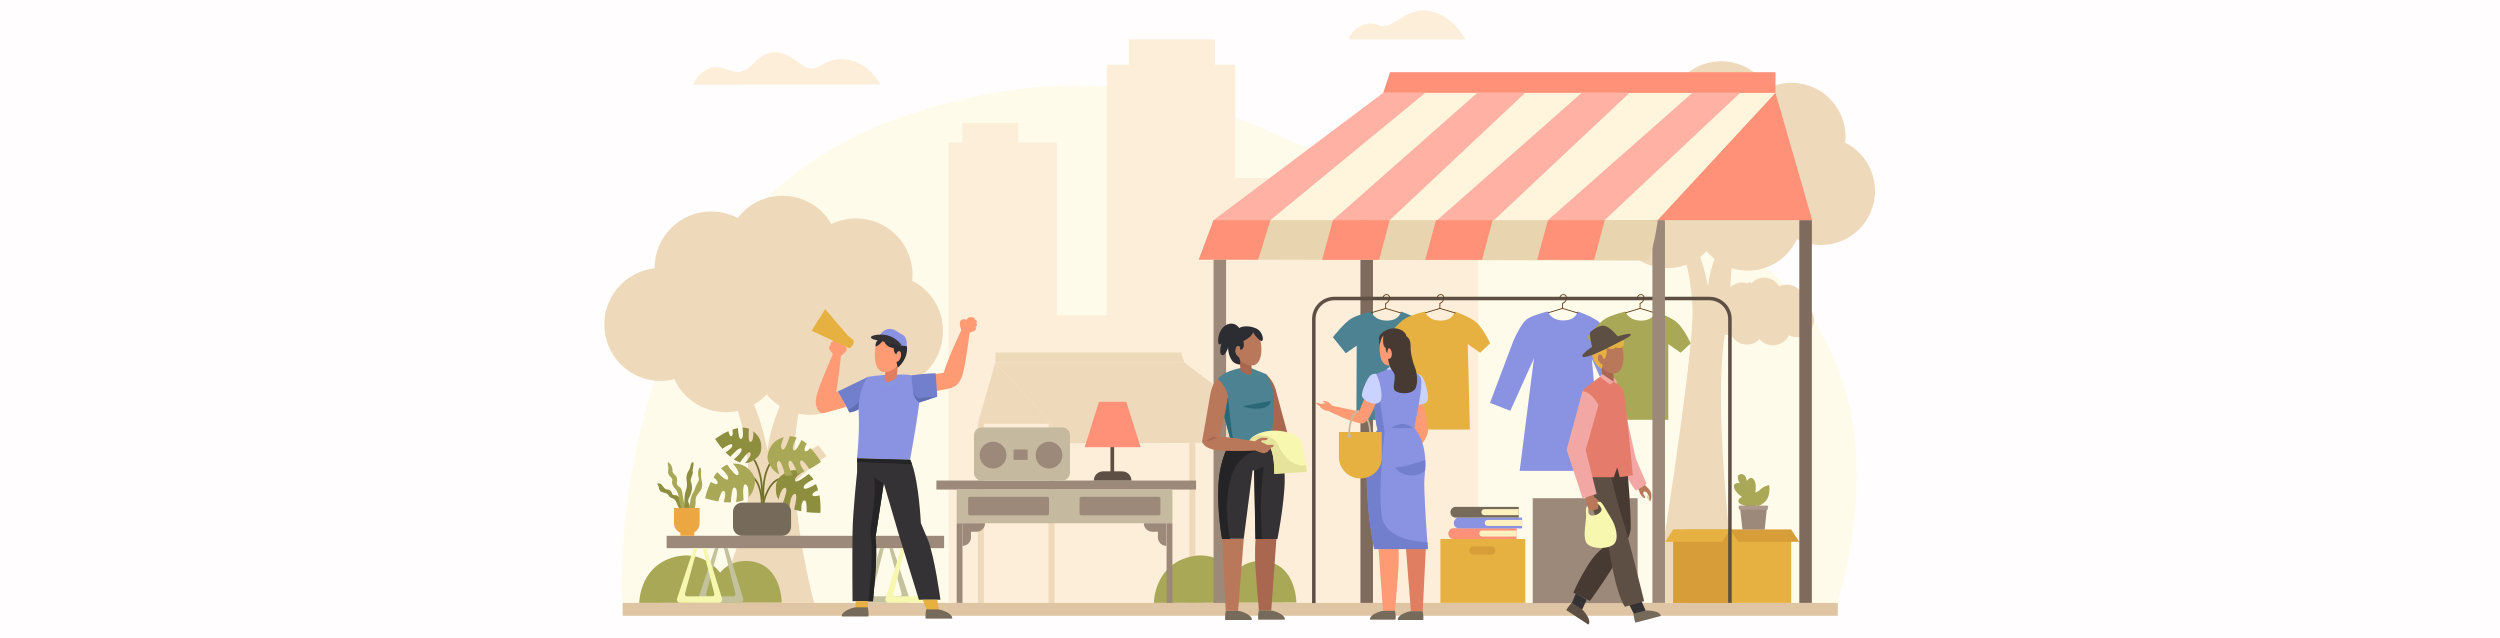 <?xml version="1.0" encoding="utf-8"?>
<!-- Generator: Adobe Illustrator 26.5.0, SVG Export Plug-In . SVG Version: 6.00 Build 0)  -->
<svg version="1.1" xmlns="http://www.w3.org/2000/svg" xmlns:xlink="http://www.w3.org/1999/xlink" x="0px" y="0px"
	 viewBox="0 0 1416.1 361.3" style="enable-background:new 0 0 1416.1 361.3;" xml:space="preserve">
<style type="text/css">
	.st0{fill:#FFFDFE;}
	.st1{fill:#FFFBEA;}
	.st2{fill:#FCEED9;}
	.st3{fill:#EFD9BB;}
	.st4{fill:#E0C5A4;}
	.st5{fill:#A8A856;}
	.st6{fill:#9C897A;}
	.st7{fill:#E7B142;}
	.st8{fill:#D69D38;}
	.st9{fill:#AD998C;}
	.st10{fill:#7F6B5D;}
	.st11{fill:#4C8291;}
	.st12{fill:#8A93E2;}
	.st13{fill:none;stroke:#5F3E1B;stroke-width:0.5;stroke-miterlimit:10;}
	.st14{fill:#5E4F45;}
	.st15{fill:none;stroke:#5F3E1B;stroke-width:0.5;stroke-linecap:round;stroke-miterlimit:10;}
	.st16{fill:#FFF5DD;}
	.st17{fill:#FF9178;}
	.st18{fill:#E8D5AF;}
	.st19{fill:#C5BA9F;}
	.st20{fill:#C4C29D;}
	.st21{fill:#F7F7AF;}
	.st22{fill:#8D8E3E;}
	.st23{fill:#ECA742;}
	.st24{fill:none;stroke:#70702A;stroke-miterlimit:10;}
	.st25{fill:#766A5A;}
	.st26{fill:#FFF1BF;}
	.st27{fill:#FFB1A4;}
	.st28{fill:#353235;}
	.st29{fill:#242426;}
	.st30{fill:#AA6750;}
	.st31{fill:#BA785B;}
	.st32{fill:#2C2D32;}
	.st33{fill:#E5E39C;}
	.st34{fill:#2A6777;}
	.st35{fill:none;stroke:#C5BA9F;stroke-linecap:round;stroke-miterlimit:10;}
	.st36{fill:#FF9B74;}
	.st37{fill:#CAD2FF;}
	.st38{fill:#EAE1B9;}
	.st39{fill:#E07E61;}
	.st40{fill:#727FCC;}
	.st41{fill:#473A33;}
	.st42{fill:#F2A7A5;}
	.st43{fill:#E57B6A;}
	.st44{fill:#CEC49D;}
	.st45{fill:#E5DCB5;}
	.st46{fill:#5F6FB2;}
	.st47{fill:#8898DC;}
</style>
<g id="BACKGROUND">
	<rect class="st0" width="1416.1" height="361.3"/>
</g>
<g id="OBJECT">
	<g>
		<g>
			<path class="st1" d="M352.4,341.7c0,0-12.6-220.8,163.7-277.3s224.4,56.1,339.6,46.7c115.3-9.4,233,62.4,185,230.7H352.4z"/>
			<polygon class="st2" points="767.6,68.8 767.6,100.8 699.7,100.8 699.7,36.7 688.2,36.7 688.2,22.3 639.4,22.3 639.4,36.7 
				626.9,36.7 626.9,178.6 598.6,178.6 598.6,80.8 576.8,80.8 576.8,69.6 545.1,69.6 545.1,80.8 537.3,80.8 537.3,178.6 
				537.3,198.9 537.3,341.5 837.3,341.5 837.3,207.5 837.3,178.6 837.3,68.8 			"/>
			<g>
				
					<rect x="673.7" y="240.1" transform="matrix(-1 -1.224647e-16 1.224647e-16 -1 1350.761 584.716)" class="st3" width="3.4" height="104.5"/>
				
					<rect x="594" y="240.1" transform="matrix(-1 -1.224647e-16 1.224647e-16 -1 1191.354 584.716)" class="st3" width="3.4" height="104.5"/>
				
					<rect x="553.9" y="240.1" transform="matrix(-1 -1.224647e-16 1.224647e-16 -1 1111.206 584.716)" class="st3" width="3.4" height="104.5"/>
				
					<rect x="713.7" y="240.1" transform="matrix(-1 -1.224647e-16 1.224647e-16 -1 1430.908 584.716)" class="st3" width="3.4" height="104.5"/>
				<path class="st3" d="M670.9,205.4c0,0,39,29.4,46.3,34.8H596l-32.2-34.8H670.9z"/>
				<polygon class="st3" points="563.8,205.4 553.8,240.1 596,240.1 				"/>
				<path class="st3" d="M596,240.1c0,0,0.8,6.8,2.7,11l122.6-0.3c0,0-3-7-4.1-10.7H596z"/>
				<polygon class="st3" points="670.9,205.4 669,199.7 563.8,199.7 563.8,205.4 				"/>
			</g>
			<g>
				<path class="st3" d="M516.7,159.1c0.1-1.1,0.2-2.3,0.2-3.4c0-17.7-14.3-32-32-32c-5,0-9.7,1.2-14,3.2c-5.5-9.6-15.8-16-27.7-16
					c-10.3,0-19.5,4.9-25.4,12.6c-4.5-2.4-9.6-3.7-15-3.7c-17.7,0-32,14.3-32,32c0,0.1,0,0.1,0,0.2c-16,1.7-28.5,15.3-28.5,31.8
					c0,17.7,14.3,32,32,32c2.7,0,5.2-0.4,7.7-1c5,11,16.2,18.7,29.1,18.7c9.2,0,17.4-3.9,23.2-10c5.9,7,14.7,11.5,24.5,11.5
					c12.9,0,24-7.6,29-18.6c4.3,2.2,9.2,3.4,14.3,3.4c17.7,0,32-14.3,32-32C534.3,175.1,527.1,164.3,516.7,159.1z"/>
				<path class="st3" d="M468.3,258.4l-4.7-6.1c0,0-6,3-13.6,8.4c0.1-15.9,2.1-31.6,7.4-44.5l-7.7-3c0,0-13.6,24.3-14.9,42.2
					c0,0-4.7-27.7-17.1-42.2l-4.7,7.2c0,0,9.8,17.5,11.1,49.9c1.3,32.4-20,71.2-20,71.2h57.1c0,0-9.3-33-11-68.6
					C456.4,267,463,261.3,468.3,258.4z"/>
			</g>
			<g>
				<path class="st3" d="M1045.2,80.8c0.1-1.1,0.2-2.2,0.2-3.3c0-16.9-13.7-30.6-30.6-30.6c-4.8,0-9.3,1.1-13.3,3.1
					c-5.3-9.1-15.1-15.3-26.5-15.3c-9.9,0-18.7,4.7-24.2,12c-4.3-2.3-9.2-3.6-14.3-3.6c-16.9,0-30.6,13.7-30.6,30.6
					c0,0.1,0,0.1,0,0.2c-15.3,1.7-27.2,14.6-27.2,30.4c0,16.9,13.7,30.6,30.6,30.6c2.5,0,5-0.3,7.4-0.9
					c4.8,10.6,15.4,17.9,27.8,17.9c8.8,0,16.6-3.7,22.2-9.6c5.6,6.7,14,11,23.4,11c12.3,0,22.9-7.3,27.7-17.8
					c4.1,2.1,8.8,3.3,13.7,3.3c16.9,0,30.6-13.7,30.6-30.6C1062,96.1,1055.2,85.8,1045.2,80.8z"/>
				<path class="st3" d="M1021.9,172.2c0-0.3,0.1-0.7,0.1-1.1c0-5.4-4.4-9.9-9.9-9.9c-1.5,0-3,0.4-4.3,1c-1.7-3-4.9-4.9-8.5-4.9
					c-3.2,0-6,1.5-7.8,3.9c-1.4-0.7-3-1.2-4.6-1.2c-5.4,0-9.9,4.4-9.9,9.9c0,0,0,0,0,0.1c-4.9,0.5-8.8,4.7-8.8,9.8
					c0,5.4,4.4,9.9,9.9,9.9c0.8,0,1.6-0.1,2.4-0.3c1.6,3.4,5,5.8,9,5.8c2.8,0,5.4-1.2,7.2-3.1c1.8,2.2,4.5,3.5,7.6,3.5
					c4,0,7.4-2.4,9-5.7c1.3,0.7,2.8,1.1,4.4,1.1c5.4,0,9.9-4.4,9.9-9.9C1027.3,177.2,1025.1,173.8,1021.9,172.2z"/>
				<path class="st3" d="M995.2,164.8l-3.9-5.1c0,0-4.9,2.5-11.2,7c0.1-13.2,1.7-26.2,6.2-36.9l-6.4-2.5c0,0-11.3,20.1-12.4,35
					c0,0-3.9-23-14.1-35l-3.9,6c0,0,8.1,14.5,9.2,41.3c1.1,26.8-21.8,166.8-21.8,166.8h47.3c0,0-18.2-128.3-3.9-164.7
					C985.3,172,990.7,167.2,995.2,164.8z"/>
			</g>
			<path class="st2" d="M419.9,47.9h78.8c0,0-6.2-12.2-18.4-14.1c-12.2-1.9-14.8,5.3-21,5c-6.2-0.3-11.6-10.7-22.5-9
				c-10.9,1.7-11.3,15.3-24.8,9.6c-13.5-5.8-19.5,8.6-19.5,8.6H419.9z"/>
			<path class="st2" d="M764.3,22.3H830c0,0-6.8-13.7-20.5-16.1c-13.7-2.4-20.5,11.6-28.7,8.1C772.6,10.7,764.1,18.5,764.3,22.3z"/>
			<rect x="352.7" y="341.5" class="st4" width="688.3" height="7.3"/>
			<path class="st5" d="M362.1,341.5c0,0,0-19.4,18-25.4c18-6,27.8,8.3,27.8,8.3s5.6-8.1,17.8-6.4c17.1,2.4,17.1,23.3,17.1,23.3
				L362.1,341.5z"/>
			<path class="st5" d="M653.6,341.5c0,0,0-19.4,18-25.4c18-6,27.8,8.3,27.8,8.3s5.6-8.1,17.8-6.4c17.1,2.4,17.1,23.3,17.1,23.3
				L653.6,341.5z"/>
		</g>
		<rect x="868.2" y="282.2" class="st6" width="59.4" height="59.4"/>
	</g>
	<g>
		<g>
			<g>
				<g>
					<rect x="954.9" y="300" class="st7" width="59.7" height="41.5"/>
					<rect x="947.7" y="300" class="st8" width="32.3" height="41.5"/>
					<polygon class="st8" points="980,300 984.7,306.9 1019.2,306.9 1014.6,300 					"/>
					<polygon class="st7" points="980,300 975.5,306.9 943.2,306.9 947.7,300 					"/>
				</g>
				<g>
					<path class="st5" d="M997.7,279.8c0-3.2-3.4-0.7-3.4-0.7s0.7-4.6-0.4-6.7c-2.1-3.9-4.4,0.1-4.4,0.1s-0.4-4.5-3.6-3.9
						c-3.2,0.6-0.4,5.1-0.4,5.1s-3.9-0.7-3.3,2.4c0.5,2.7,4.6,5.5,4.6,5.5s-2.7,0.6-2,2.8c0.7,2.2,9.3,3,9.3,3
						S997.7,282.9,997.7,279.8z"/>
					<polygon class="st6" points="985.5,286.5 987,300 999.6,300 1001,286.5 					"/>
					<path class="st5" d="M1001.3,282.1c-1.4,3.1-5.7,4.8-6,4.9c0,0,0,0,0,0s-1.4-4.1,0.4-7.7c1.8-3.6,6.5-4.4,6.5-4.4
						S1002.7,278.9,1001.3,282.1z"/>
					<path class="st5" d="M1002.2,274.8c-3.6,2.7-6.8,11.7-6.9,12.1c0,0,0,0,0,0s-1.4-4.1,0.4-7.7
						C997.5,275.6,1002.2,274.8,1002.2,274.8z"/>
					<polygon class="st9" points="984.8,286.5 985,288.7 1001.3,288.7 1001.6,286.5 					"/>
				</g>
			</g>
			<rect x="770.6" y="124.7" class="st10" width="7.1" height="216.8"/>
			<g>
				<path class="st11" d="M776.7,176.5c0,0,1.6,5.1,8.9,5.1c7.3,0,8-5.1,8-5.1s5.7,1.8,10.7,4.9c5,3.1,9.4,13.1,9.4,13.1l-5.7,5.3
					l-7-4.9v42.9h-32.7l0.2-42l-6.2,4.3L755,191c0,0,6.5-8.3,10.5-10.6C769.5,178.1,776.7,176.5,776.7,176.5z"/>
				<path class="st7" d="M807.1,176.5c0,0,1.6,5.1,8.9,5.1c7.3,0,8-5.1,8-5.1s5.7,1.8,10.7,4.9c5,3.1,9.4,13.1,9.4,13.1l-5.7,5.3
					l-7-4.9l1.2,48.4h-36.3l2.5-47.4l-6.2,4.3l-7.1-9.2c0,0,6.5-8.3,10.5-10.6C799.9,178.1,807.1,176.5,807.1,176.5z"/>
				<path class="st12" d="M926.6,228.7l-13-34.2l0,0l0,0l-0.1-0.3l0,0c-0.7-1.6-4.7-10.1-9.2-12.9c-5-3.1-10.7-4.9-10.7-4.9
					s-0.7,5.1-8,5.1c-7.3,0-8.9-5.1-8.9-5.1s-7.2,1.7-11.2,4c-4,2.3-8.5,13.3-8.5,13.3L844,228.2l11.5,4.5l13.4-29.7l-8.1,63.7h46.5
					l-5.6-63.3l13.5,29.8L926.6,228.7z"/>
				<path class="st5" d="M920.7,176.5c0,0,1.6,5.1,8.9,5.1c7.3,0,8-5.1,8-5.1s5.7,1.8,10.7,4.9c5,3.1,9.4,13.1,9.4,13.1l-5.7,5.3
					l-7-4.9v42.9h-32.7l0.2-42l-6.2,4.3L899,191c0,0,6.5-8.3,10.5-10.6C913.5,178.1,920.7,176.5,920.7,176.5z"/>
				<polyline class="st13" points="807.3,177.2 815.6,174.7 824.4,177.3 				"/>
				<g>
					<path class="st14" d="M980.9,341.5h-2V180.7c0-5.9-4.8-10.6-10.6-10.6H755.8c-5.9,0-10.6,4.8-10.6,10.6v160.9h-2V180.7
						c0-7,5.7-12.6,12.6-12.6h212.5c7,0,12.6,5.7,12.6,12.6V341.5z"/>
				</g>
				<path class="st15" d="M815.6,174.7v-2.8c0,0,2.2-0.8,2.2-3.3s-3.7-2.2-3.7,0.2"/>
				<polyline class="st13" points="776.6,177.2 784.9,174.7 793.6,177.3 				"/>
				<path class="st15" d="M784.9,174.7v-2.8c0,0,2.2-0.8,2.2-3.3s-3.7-2.2-3.7,0.2"/>
				<polyline class="st13" points="876.8,177.2 885.1,174.7 893.8,177.3 				"/>
				<path class="st15" d="M885.1,174.7v-2.8c0,0,2.2-0.8,2.2-3.3s-3.7-2.2-3.7,0.2"/>
				<polyline class="st13" points="920.7,177.2 929,174.7 937.7,177.3 				"/>
				<path class="st15" d="M929,174.7v-2.8c0,0,2.2-0.8,2.2-3.3s-3.7-2.2-3.7,0.2"/>
			</g>
			<rect x="936" y="124.7" class="st6" width="7.1" height="216.8"/>
			<rect x="1019.2" y="124.7" class="st10" width="7.1" height="216.8"/>
			<rect x="687.4" y="124.7" class="st6" width="7.1" height="216.8"/>
			<path class="st16" d="M783.5,52.6c0,0-80.9,60.9-96,72.1H939l66.8-72.1H783.5z"/>
			<polygon class="st17" points="1005.7,52.6 1026.5,124.7 939,124.7 			"/>
			<path class="st18" d="M939,124.7c0,0-1.6,14.1-5.5,22.9L679,147c0,0,6.2-14.6,8.4-22.3H939z"/>
			<polygon class="st17" points="783.5,52.6 787.4,40.9 1005.7,40.9 1005.7,52.6 			"/>
		</g>
		<g>
			<g>
				<rect x="530.4" y="272.2" class="st6" width="147.1" height="5.1"/>
				<rect x="541.9" y="277.2" class="st19" width="122.2" height="19.2"/>
				<rect x="541.9" y="296.4" class="st6" width="3.3" height="45.1"/>
				<rect x="660.8" y="296.4" class="st6" width="3.3" height="45.1"/>
				<path class="st6" d="M550,296.4h-4.8v4.8v8c2.7,0,4.8-2.2,4.8-4.8v-3.2h3.2c2.7,0,4.8-2.2,4.8-4.8H550z"/>
				<path class="st6" d="M655.9,296.4h4.8v4.8v8c-2.7,0-4.8-2.2-4.8-4.8v-3.2h-3.2c-2.7,0-4.8-2.2-4.8-4.8H655.9z"/>
				<path class="st6" d="M593.2,291.9h-43.8c-0.5,0-1-0.4-1-1v-8.5c0-0.5,0.4-1,1-1h43.8c0.5,0,1,0.4,1,1v8.5
					C594.2,291.5,593.7,291.9,593.2,291.9z"/>
				<path class="st6" d="M656.3,291.9h-43.8c-0.5,0-1-0.4-1-1v-8.5c0-0.5,0.4-1,1-1h43.8c0.5,0,1,0.4,1,1v8.5
					C657.3,291.5,656.9,291.9,656.3,291.9z"/>
			</g>
			<g>
				<path class="st14" d="M635.7,267h-4.6v-18.2H629V267h-4.2c-2.9,0-5.2,2.3-5.2,5.2h1.2h20.1C640.9,269.3,638.5,267,635.7,267z"/>
				<polygon class="st17" points="638,227.6 635.5,227.6 625,227.6 622.5,227.6 614.4,253.3 625,253.3 635.5,253.3 646.1,253.3 				
					"/>
			</g>
			<g>
				<path class="st19" d="M601.7,272.2h-45.6c-2.5,0-4.4-2-4.4-4.4v-21.3c0-2.5,2-4.4,4.4-4.4h45.6c2.5,0,4.4,2,4.4,4.4v21.3
					C606.1,270.2,604.1,272.2,601.7,272.2z"/>
				<circle class="st6" cx="562.5" cy="257.8" r="7.6"/>
				<circle class="st6" cx="594.2" cy="257.8" r="7.6"/>
				<rect x="574.1" y="254.6" class="st6" width="8" height="5.9"/>
			</g>
		</g>
		<g>
			<g>
				<rect x="377.6" y="303.5" class="st6" width="157.2" height="7"/>
				<path class="st20" d="M421,339.1l-8.9-28.7H410l6.6,25.9c0.2,0.7-0.3,1.5-1.1,1.5h-14.4c-0.8,0-1.3-0.8-1.1-1.5l7-25.9h-2
					l-9.5,28.7c-0.4,1.1,0.5,2.3,1.7,2.3h22.1C420.5,341.4,421.4,340.3,421,339.1z"/>
				<path class="st21" d="M409,339.1l-8.9-28.7H398l6.6,25.9c0.2,0.7-0.3,1.5-1.1,1.5h-14.4c-0.8,0-1.3-0.8-1.1-1.5l7-25.9h-2
					l-9.5,28.7c-0.4,1.1,0.5,2.3,1.7,2.3h22.1C408.5,341.4,409.4,340.3,409,339.1z"/>
				<path class="st20" d="M489.6,339.1l8.9-28.7h2.2l-6.6,25.9c-0.2,0.7,0.3,1.5,1.1,1.5h14.4c0.8,0,1.3-0.8,1.1-1.5l-7-25.9h2
					l9.5,28.7c0.4,1.1-0.5,2.3-1.7,2.3h-22.1C490.1,341.4,489.2,340.3,489.6,339.1z"/>
				<path class="st21" d="M501.6,339.1l8.9-28.7h2.2l-6.6,25.9c-0.2,0.7,0.3,1.5,1.1,1.5h14.4c0.8,0,1.3-0.8,1.1-1.5l-7-25.9h2
					l9.5,28.7c0.4,1.1-0.5,2.3-1.7,2.3h-22.1C502.1,341.4,501.2,340.3,501.6,339.1z"/>
			</g>
			<g>
				<path class="st22" d="M386.5,292.3c0,0-1-3-2.1-4.9c-1.1-1.9-0.8-2.5-1.9-4s-2.8-0.9-3.8-2.8c-1-1.9-3.7-1.1-4.8-2.6
					c-1.1-1.6-0.3-2-1.3-3.3c-1-1.3,1.6-1.4,2.8,0.6c1.2,2,1.8,1.7,3.6,2.2c1.8,0.5,1.4,2.9,2.6,2.9c1.2,0.1,2.5-0.1,3.8,2.5
					c1.3,2.6,1.2,6,1.9,6.4c0.7,0.4,0.4,2.5,0.4,2.5L386.5,292.3z"/>
				<path class="st5" d="M387,290.7c0,0-1.9-4.4-2.3-7.3c-0.4-2.9-0.5-4.4-2-6.2c-1.5-1.7-2.4-3.2-1.9-4.9c0.4-1.8-2.1-2.4-2.3-4.4
					s0.3-2.8,0-3.8c-0.3-1-0.4-2.3,0-2.3c0.4,0,2.4,2.2,2.4,4.1c0.1,1.9-0.1,1.7,1.7,3.4c1.8,1.8,0.2,4,1.1,5.5c1,1.5,2,0.3,2.8,4.4
					c0.8,4.2,0.7,5.9,1.7,7.4s0.6,5.4,0.6,5.4l-1.8,0.2L387,290.7z"/>
				<path class="st22" d="M387.7,288.8c0,0-0.4-7.4,0.6-10.3s1-4.2,0.6-6.5c-0.4-2.3,0.6-4.9,1.4-5.7c0.8-0.9,0.8-4.5,2.1-4.5
					c1.3-0.1-0.5,4.5,0,5.4c0.5,0.9-1.5,3.8-1.1,5.3c0.4,1.5,1.2,3.5,0.2,6.7c-1,3.2-2.5,3.9-1.3,5.9c1.3,2,0,6.8,0,6.8l-2-0.3
					L387.7,288.8z"/>
				<path class="st5" d="M392.2,291.8c0,0,2.1-4.6,1.8-7.9c-0.3-3.4,2.2-4.4,3.3-7c1.1-2.6-0.1-4.9-0.2-7.2
					c-0.1-2.4,0.4-4.2-0.5-4.8c-0.9-0.6-1.6,3.7-0.9,5.4c0.7,1.7-0.5,2.8-1.4,4.8s-0.6,2.4-2.1,4.7c-1.5,2.3-1.9,12-1.9,12H392.2z"
					/>
				<path class="st23" d="M381.8,287.8v8.6c0,2.4,1.5,4.5,3.6,5.4v1.7h7.9v-2c1.8-1,3-2.9,3-5.2v-8.6H381.8z"/>
			</g>
			<g>
				<path class="st24" d="M427.2,260.5c0,0,5.2,7.2,4.4,22.3"/>
				<path class="st24" d="M431.7,288c0,0,2.9-18.1,12.6-16.9"/>
				<path class="st22" d="M460.2,280.2c0.1-1,1.5-1.9,3.2-2.5c-0.3-1.2-0.7-2.4-1.2-3.5c-2.8,1.7-6.8,3.7-7,2
					c-0.2-1.7,3.2-3.5,5.6-4.7c-0.8-1.2-1.7-2.2-2.8-3c-2.5,2-7.3,5.6-7.7,3.7c-0.4-1.6,2.5-3.7,4.7-5.1c-2.9-0.9-7-1.9-11.9,1.9
					c-2.1,1.6-4.2,3.8-3.5,10c0.2,1.5,0.6,2.8,1.4,3.9c0.6-2.6,1.8-6.4,3.6-6.6c2.1-0.2-0.3,6.3-1.3,9c1.1,0.9,2.4,1.7,3.8,2.3
					c0.3-2.6,1-7.4,2.9-7.8c2-0.4,0.6,5.7-0.2,8.8c1.3,0.4,2.7,0.7,4.1,1c-0.1-2.5,0.1-5.6,1.5-6.1c1.5-0.6,1.6,3.4,1.5,6.6
					c4.3,0.5,7.8,0.4,7.8,0.4s0.4-4.7-0.5-9.9C461.9,281.2,460.2,281.3,460.2,280.2z"/>
				<path class="st24" d="M422.9,269.4c0,0,4.5-0.8,7,6.2c2.5,7,1.3,14.3,1.3,14.3"/>
				<path class="st24" d="M432.8,287.1c0,0-3.3-22,7.7-28.9"/>
				<path class="st25" d="M442.9,303.5h-22.5c-2.9,0-5.2-2.3-5.2-5.2v-8.4c0-2.9,2.3-5.2,5.2-5.2h22.5c2.9,0,5.2,2.3,5.2,5.2v8.4
					C448.1,301.2,445.8,303.5,442.9,303.5z"/>
				<path class="st5" d="M455.9,255.3c-0.5-0.9,0.1-2.4,1.1-3.9c-0.9-0.8-2-1.6-3-2.2c-1.4,3-3.5,7-4.6,5.7c-1.1-1.3,0.6-4.7,1.9-7
					c-1.3-0.5-2.7-0.8-4-0.8c-0.9,3-2.8,8.7-4.3,7.4c-1.2-1.1-0.1-4.5,1-6.9c-2.8,0.9-6.8,2.4-8.7,8.3c-0.8,2.5-1.3,5.5,2.8,10.3
					c1,1.1,2.1,1.9,3.4,2.5c-1-2.5-2.1-6.3-0.8-7.4c1.6-1.3,3.4,5.3,4,8.2c1.4,0.1,2.9,0,4.4-0.3c-1.3-2.3-3.4-6.6-2.1-8
					c1.4-1.4,3.8,4.4,4.8,7.3c1.3-0.4,2.6-0.9,3.9-1.5c-1.5-2-3.1-4.7-2.3-5.9c0.9-1.3,3.3,1.9,5,4.6c3.9-2,6.6-4.1,6.6-4.1
					s-2.3-4-6-7.8C457.9,255.1,456.5,256.3,455.9,255.3z"/>
				<path class="st5" d="M406.5,273.7c0.2-1-0.9-2.2-2.3-3.3c0.6-1.1,1.3-2.1,2.1-3c2.2,2.4,5.4,5.4,6.1,3.9c0.6-1.5-2-4.2-4-6
					c1.1-0.9,2.2-1.6,3.5-2.1c1.8,2.6,5.4,7.3,6.3,5.6c0.8-1.4-1.3-4.2-3.1-6.2c3,0,7.1,0.2,10.7,5.1c1.6,2.1,2.9,4.8,0.6,10.5
					c-0.6,1.4-1.4,2.5-2.4,3.4c0.1-2.7,0-6.6-1.6-7.2c-1.9-0.7-1.5,6.1-1.2,8.9c-1.3,0.6-2.7,0.9-4.3,1.1c0.5-2.5,1.1-7.3-0.6-8.2
					c-1.7-0.9-2.2,5.3-2.3,8.4c-1.4,0-2.8,0-4.1-0.2c0.8-2.4,1.4-5.3,0.3-6.2c-1.3-1-2.5,2.8-3.3,5.8c-4.3-0.7-7.5-1.8-7.5-1.8
					s0.9-4.5,3.2-9.2C404.6,274.1,406.2,274.8,406.5,273.7z"/>
				<path class="st22" d="M414.5,247c0.7-0.6,0.7-2,0.3-3.6c1-0.4,2.1-0.7,3.2-0.9c0.2,2.9,0.6,6.8,1.9,6.1c1.3-0.7,1-4,0.7-6.4
					c1.2,0,2.4,0.2,3.6,0.6c-0.2,2.8-0.5,8.1,1.1,7.5c1.3-0.5,1.5-3.7,1.4-6c2,1.7,4.8,4.2,4.5,9.6c-0.1,2.3-0.7,4.9-5.6,7.5
					c-1.2,0.6-2.4,0.9-3.6,0.9c1.6-1.7,3.8-4.5,3.1-5.8c-0.9-1.6-4.5,3.3-5.9,5.4c-1.2-0.4-2.4-0.9-3.5-1.7c1.8-1.5,4.9-4.3,4.3-5.9
					c-0.7-1.6-4.5,2.4-6.3,4.4c-1-0.8-1.9-1.6-2.7-2.5c1.9-1.2,4-2.8,3.8-4.1c-0.3-1.4-3.3,0.5-5.6,2.1c-2.5-2.9-4.1-5.5-4.1-5.5
					s3.2-2.6,7.5-4.5C413,246.2,413.8,247.6,414.5,247z"/>
			</g>
		</g>
		<g>
			<g>
				<path class="st17" d="M859.1,305.3h-35.7c-1.7,0-3-1.3-3-3v-0.1c0-1.7,1.3-3,3-3h35.7V305.3z"/>
				<path class="st26" d="M859.1,303.9h-19.5c-1,0-1.7-0.8-1.7-1.7v0c0-1,0.8-1.7,1.7-1.7h19.5V303.9z"/>
			</g>
			<g>
				<path class="st12" d="M862.2,299.3h-35.7c-1.7,0-3-1.3-3-3v-0.1c0-1.7,1.3-3,3-3h35.7V299.3z"/>
				<path class="st26" d="M862.2,297.9h-19.5c-1,0-1.7-0.8-1.7-1.7v0c0-1,0.8-1.7,1.7-1.7h19.5V297.9z"/>
			</g>
			<g>
				<path class="st25" d="M860.3,293.2h-35.7c-1.7,0-3-1.3-3-3v-0.1c0-1.7,1.3-3,3-3h35.7V293.2z"/>
				<path class="st26" d="M860.3,291.8h-19.5c-1,0-1.7-0.8-1.7-1.7v0c0-1,0.8-1.7,1.7-1.7h19.5V291.8z"/>
			</g>
			<g>
				<path class="st7" d="M815.9,305.3v36.2H864v-36.2H815.9z"/>
				<path class="st8" d="M844.7,314.2h-10.1c-1.3,0-2.3-1-2.3-2.3v-0.1c0-1.3,1-2.3,2.3-2.3h10.1c1.3,0,2.3,1,2.3,2.3v0.1
					C847,313.1,846,314.2,844.7,314.2z"/>
			</g>
		</g>
		<polygon class="st27" points="719.6,124.7 807.3,52.6 783.5,52.6 687.4,124.7 		"/>
		<polygon class="st27" points="787.2,124.7 863.9,52.6 836.8,52.6 755,124.7 		"/>
		<polygon class="st27" points="846.3,124.7 923,52.6 895.9,52.6 814.1,124.7 		"/>
		<polygon class="st27" points="908.9,124.7 985.7,52.6 958.6,52.6 876.8,124.7 		"/>
		<polygon class="st17" points="719.6,124.7 712.7,147.1 679,147.1 687.4,124.7 		"/>
		<polygon class="st17" points="755,124.7 748.9,147.2 781.2,147.2 787.2,124.7 		"/>
		<polygon class="st17" points="813.4,124.7 807.3,147.2 839.5,147.2 845.5,124.7 		"/>
		<polygon class="st17" points="876.8,124.7 870.7,147.2 903,147.2 909,124.7 		"/>
	</g>
	<g>
		<g>
			<path class="st28" d="M723.6,305.3h-12.4l-0.8-38.9l-0.9,0.1l-5,38.7h-12.2c0,0-2.8-14.7-2.1-30.3c0.8-15.6,6.3-23.6,6.3-23.6
				l20-1.6l5.3-0.4c0,0,0.4,0.5,0.9,1.6c0.2,0.4,0.5,0.9,0.7,1.5c1.2,2.6,2.9,6.9,3.9,13C729.3,276.3,723.6,305.3,723.6,305.3z"/>
			<path class="st29" d="M724.6,251.5l-1.2,1l-2.2,1.8c0,0-18.4-2.2-23.7,15.5c-5.3,17.7-0.7,35.6-0.7,35.6h-4.6
				c0,0-2.8-14.7-2.1-30.3c0.8-15.6,6.3-23.6,6.3-23.6l20-1.6c2.6,0.4,4.7,0.8,6.2,1.1C723.9,251.3,724.6,251.5,724.6,251.5z"/>
			<path class="st30" d="M716.9,211.7c0,0,4.2,3.5,5.7,9c1.5,5.4,6.7,24.8,6.7,24.8h-8.8C720.5,245.5,715.9,214.3,716.9,211.7z"/>
			<path class="st11" d="M708.7,208.5c0,0,6.9,2.9,8.2,3.3c0,0,5.3,5.4,4.8,17.5c-0.5,12.1-2.1,24.4-2.1,24.4l-21.1,0.5
				c0,0-9.9-33.3-8.8-38.4c1.1-5.2,13-7.3,13-7.3H708.7z"/>
			<path class="st30" d="M702,202.2l0.7,7.7c0,0,5,4.1,6.6,1.5l-0.7-5.9L702,202.2z"/>
			<path class="st31" d="M699.5,197.9c1.3,6.5,7.2,10.3,11.2,8.8c4-1.5,4.3-8.9,3.4-13.1c-0.8-4.2-4.8-6.6-9.1-5.8
				C700.9,188.6,698.7,193.7,699.5,197.9z"/>
			<path class="st32" d="M702,185.8c0,0-4.6,1-6,7.3c-1.4,6.3,1.3,11.2,3,12.3c1.7,1.1,3.4,1.1,3.4,1.1s0.4-1.7-0.4-3.9
				c0,0-2.4-1.7-2.2-4.4c0.2-2.6,1.7-2.3,2.2-2.1c0.5,0.3,0.5,2,0.5,2s1.1,0.3,1.8-1.3c0.6-1.6,0-3.6,0-3.6s4.6-2.1,5.5-4.9
				c0,0,2.1,3.5,4.3,4.7c2.2,1.3,1.6-5.4-2.9-7.1C706.6,184,702.8,185.1,702,185.8z"/>
			<path class="st32" d="M702.2,186.2c0,0-1.9-3.6-5.8-2.8c-3.9,0.8-6.3,5.1-6.4,9.3c-0.1,4.2,1.9,1.7,1.9,1.7s-2,6.4,0.6,6.8
				c2.5,0.4,4.3-9.2,6.4-10.6C701,189.1,702.2,186.2,702.2,186.2z"/>
			<path class="st31" d="M690,214.9c0,0-3.2,1.2-4.5,8.8l-4.6,26.4l9.4,1.1l5.4-26.4C695.6,224.8,694.6,218.4,690,214.9z"/>
			<path class="st21" d="M721.8,268.4c0,0,0.4-14.7-4-16.3c-3.5-1.3-8.4-1.5-10.1-1.6c-0.5,0-0.7,0-0.7,0s0.2-0.4,0.6-1
				c0.5-0.7,1.4-1.7,2.8-2.6c1.5-1,3.5-1.9,6.4-2.5c8-1.5,16,0.8,18.9,3.6c2,1.9,3.4,10.4,4.1,15.4c0.3,2.2,0.5,3.8,0.5,3.8
				L721.8,268.4z"/>
			<path class="st33" d="M721.8,268.4c0,0,0.4-14.7-4-16.3c-3.5-1.3-8.4-1.5-10.1-1.6l-0.1-1c0.5-0.7,1.4-1.7,2.8-2.6
				c4.1-0.7,11.2-0.7,14.2,6.2c3.6,8.1,10,11.3,15.2,10.4c0.3,2.2,0.5,3.8,0.5,3.8L721.8,268.4z"/>
			<path class="st31" d="M680.9,250c0,0,4.6-1.8,8.7-2.5c4.1-0.7,21.2,2.5,21.2,2.5v5.2c0,0-8.7,0.6-19.2,0
				C681.4,254.7,680.9,250,680.9,250z"/>
			<path class="st31" d="M710.3,250.4c0,0,2.4-1.9,3.5-2.3c1.1-0.4,4.2,0,4.2,0s0.1,0.9-0.5,1.1c-0.6,0.2-2.6,0.2-2.6,0.2l-0.7,0.8
				l3.6,1.8h3.7c0,0,0,1.4-1.6,1.5c0,0,0,1.2-1.3,1.6c0,0-0.1,1-1.3,1.1c0,0-0.8,0.7-1.9,0.5c-1.1-0.2-5.3-1.9-5.3-1.9L710.3,250.4z
				"/>
			<path class="st31" d="M692.3,305.3c0,0,1.6,32.5,2,40.7h7l3.2-40.7H692.3z"/>
			<path class="st30" d="M711.2,305.3c0,0-0.7,7.5,0,17.4c0.7,9.9,1.9,23.2,1.9,23.2l7-0.1l2.9-40.5H711.2z"/>
			<path class="st25" d="M709,350.3c0,0-0.3-1.4-3.1-2.8s-4.7-1.5-4.7-1.5h-6.9c0,0-0.6,3.5-0.3,5.2H709
				C709,351.2,709.2,350.8,709,350.3z"/>
			<path class="st25" d="M727.7,350.1c0,0-0.3-1.4-3.1-2.8c-2.8-1.4-4.7-1.5-4.7-1.5H713c0,0-0.6,3.5-0.3,5.2h14.9
				C727.7,351,727.9,350.6,727.7,350.1z"/>
			<path class="st34" d="M719.8,227.1l-16,3c0,0,3.7,1.8,9.9,1.3C720,230.8,719.8,227.1,719.8,227.1z"/>
			<path class="st34" d="M695.6,224.8c0,0,1.8,19.8,2.8,23.3l-1.7-0.2l-3.1-11.4L695.6,224.8z"/>
			<path class="st29" d="M710.4,266.5l5.4-2.1c0,0-1.9,14.4-1.5,26.5c0.4,12.1,0.6,14.4,0.6,14.4h-3.8L710.4,266.5z"/>
			<path class="st30" d="M689.6,247.9l-5.9,2.2C683.7,250.1,685.4,246.3,689.6,247.9z"/>
		</g>
		<g>
			<path class="st35" d="M770.8,233.1c0,0,4.9,2.2,5.3,11.6"/>
			<path class="st36" d="M806.4,228.8c0,0,1.9,9.4,2.4,14.5c0.5,5.1-5.4,10.1-5.4,10.1l-3.3-11.1l3.2-13.5H806.4z"/>
			<path class="st37" d="M802.7,211.7c0,0,2.5,0.1,4,3.8c1.5,3.7,2.9,10.1,1.7,11.9c-1.2,1.8-5,1.9-5,1.9L802.7,211.7z"/>
			<path class="st38" d="M794,202.2l-0.7,7.7c0,0-5,4.1-6.6,1.5l0.7-5.9L794,202.2z"/>
			<path class="st36" d="M796.5,197.9c-1.3,6.5-7.2,10.3-11.2,8.8c-4-1.5-4.3-8.9-3.4-13.1c0.8-4.2,4.8-6.6,9.1-5.8
				C795.1,188.6,797.3,193.7,796.5,197.9z"/>
			<path class="st39" d="M807.8,307.1c0,0-1.5,31.3-1.9,39.1h-6.7l-3.1-39.1H807.8z"/>
			<path class="st36" d="M792,307.1c0,0,0.7,7.2,0,16.7c-0.7,9.5-1.8,22.3-1.8,22.3l-6.8-0.1l-2.8-38.9H792z"/>
			<path class="st25" d="M791.8,350.3c0,0,0.3-1.3,3-2.7c2.7-1.3,4.5-1.4,4.5-1.4h6.6c0,0,0.6,3.4,0.3,5h-14.3
				C791.8,351.2,791.6,350.8,791.8,350.3z"/>
			<path class="st25" d="M776.1,350.1c0,0,0.3-1.3,3-2.7c2.7-1.3,4.5-1.4,4.5-1.4h6.6c0,0,0.6,3.4,0.3,5h-14.3
				C776.1,351,775.9,350.6,776.1,350.1z"/>
			<path class="st12" d="M808.8,311h-30.4c0,0-4.1-19.3-4.2-38.8v-0.8c0-19,6.1-28.1,6.1-28.1c-0.6-2.1-1.4-6-1.7-12.8
				c-0.1-2.9-0.1-5.4-0.1-7.6c0.1-7.2,0.9-11.1,0.9-11.1c1.4-0.4,8.2-3.3,8.2-3.3h6c0,0,10.3,1.2,11.4,6.4
				c0.9,4.1-2.5,20.7-3.9,27.4c3.8,4.6,5.4,10.1,6,15.2c0.1,1,0.2,2,0.2,3c0,0.3,0,0.5,0,0.8c0.1,1.8,0,3.5-0.1,5
				c-0.1,2.2-0.3,4.2-0.4,5.7c-0.3,4.9,1,25.7,1.7,34.7c0,0.1,0,0.2,0,0.2C808.7,309.5,808.8,311,808.8,311z"/>
			<path class="st37" d="M785.3,209.4c0,0,0.4-1,2.9-1.8c2.5-0.9,5.5-0.8,6.4-0.5c0.9,0.3,1,1.8,1,1.8S792.9,209.6,785.3,209.4z"/>
			<path class="st40" d="M808.8,311h-30.4c0,0-4.1-19.3-4.2-38.8v-0.8c0-19,6.1-28.1,6.1-28.1c-0.6-2.1-1.4-6-1.7-12.8
				c-0.1-2.9-0.1-5.4-0.1-7.6l3,3l2.8,19c0,0-3.8,30-1.7,47c1.6,12.5,17.6,14.9,26,15.3C808.7,309.5,808.8,311,808.8,311z"/>
			<path class="st41" d="M783.6,190.1c0,0-0.4,3,0,4.9c0.4,1.9,1.4,2.1,1.4,2.1s-0.3,2.2,0.8,2.8c0,0,0.1-2.5,1-2.6
				c0.9-0.1,1.9,2.4,1.5,4.3s-2,1.7-2,1.7s0.2,4.2,2.8,7.3c2.6,3-1.3,9.1,1.4,10.9c2.7,1.8,8,1.7,10.4-0.4c2.5-2.1,2.1-9,0.7-12.6
				c-1.4-3.5-2.7-8.6-2.6-12.7c0.1-4.1-2.4-5.4-2.4-5.4s-0.3-3.1-4.9-4.2c-4.6-1.1-10.5,2.2-10.6,5.4c-0.1,3.2,0.5,3.5,0.5,3.5
				S782.1,191.2,783.6,190.1z"/>
			<path class="st36" d="M773,225.8c-0.4,0.2-3.1,7.3-3.1,7.3l-15.9-3.4l-1,3.4c0,0,15.2,7.4,19,6.7c3.8-0.7,7.3-11.5,7.3-11.5
				L773,225.8z"/>
			<path class="st37" d="M779.3,211.7c0,0-1.8-0.1-3.2,1.1c-1.4,1.2-5.6,9.8-4.5,12c1.1,2.2,6.9,5.4,9.8,3
				C784.4,225.6,780.9,213.1,779.3,211.7z"/>
			<path class="st36" d="M754.7,229.9c0,0-1-1-1.8-1.8c-0.9-0.8-3.4-1.1-3.4-1.1s0.1,0.7,0.2,0.8c0.1,0.1,1.4,0.6,1.4,0.6
				s-2.8,0.3-2.9,0.4c-0.2,0.1-1.3-0.6-1.8-0.7c-0.5-0.1-1,0.3-1,0.3s0.9,0.9,1.3,1.2c0.3,0.3,1,0.4,1,0.4s0.1,0.6,0.4,0.9
				c0.3,0.3,0.6,0.4,0.6,0.4s0.1,0.2,0.5,0.5c0.4,0.3,1,0.3,1,0.3s0.1,0.3,0.3,0.4c0.3,0.1,3.3,0.5,3.3,0.5L754.7,229.9z"/>
			<path class="st7" d="M770.6,271L770.6,271c-6.7,0-12.2-5.4-12.2-12.2v-14.1h11.5h12.8v14.1C782.8,265.6,777.3,271,770.6,271z"/>
			<path class="st35" d="M764.2,247.2c0,0-0.5-12.2,5.3-14.5"/>
			<path class="st19" d="M765.3,247c0,0.6-0.5,1.1-1.1,1.1s-1.1-0.5-1.1-1.1c0-0.6,0.5-1.1,1.1-1.1S765.3,246.4,765.3,247z"/>
			<path class="st40" d="M807.3,266.4c-1.1,1.3-2.8,2.3-5.3,2.7c-8,1.3-11.8-4.3-11.8-4.3c4.8-0.1,13.1-2.8,17.2-4.2
				c0,0.3,0,0.5,0,0.8C807.4,263.2,807.4,264.9,807.3,266.4z"/>
			<path class="st40" d="M800.2,242.4c0.5,0.4-12.1,0-12.1,0S794.2,237.4,800.2,242.4z"/>
		</g>
		<g>
			<g>
				<path class="st30" d="M907,206.7l0.7,7.7c0,0,5,4.1,6.6,1.5l-0.7-5.9L907,206.7z"/>
				<path class="st31" d="M904.6,202.4c1.3,6.5,7.2,10.3,11.2,8.8c4-1.5,4.3-8.9,3.4-13.1c-0.8-4.2-4.8-6.6-9.1-5.8
					C905.9,193.2,903.7,198.2,904.6,202.4z"/>
				<polygon class="st28" points="922.9,342.6 925.6,348 932.3,346.2 929.9,340.7 				"/>
				<path class="st25" d="M940.5,348.1c0,0-0.6-1.3-3.7-1.9c-3.1-0.6-4.9-0.3-4.9-0.3l-6.6,1.7c0,0,0.3,3.6,1.1,5.1l14.4-3.8
					C940.7,349,940.8,348.5,940.5,348.1z"/>
				<polygon class="st28" points="892.6,336.2 890.3,341.8 896.1,345.5 898.8,339.7 				"/>
				<path class="st14" d="M900.2,352.9c0,0,0.5-1.3-1.1-4c-1.6-2.7-3.1-3.8-3.1-3.8l-5.7-3.7c0,0-2.4,2.6-3.1,4.2l12.5,8.2
					C899.7,353.6,900.2,353.4,900.2,352.9z"/>
				<path class="st42" d="M918.9,225l7.7,34.8l6.1,14.3l-6.1,3.8c0,0-4-4.9-6-10.2C918.6,262.4,918.9,225,918.9,225z"/>
				<path class="st41" d="M922,268.4c0,0,1.9,20.7,1.7,30.8c-0.2,10.1-23.1,41.2-23.1,41.2l-9.4-4.7c0,0,8.6-19.9,16.3-24.8
					l5.8-19.2l-3.9-25.1l10.9-3.2L922,268.4z"/>
				<path class="st14" d="M897,269.2c0,0,5.6,26.6,13.8,37.7c0,0,3.6,27.6,9.6,36.8l10.9-3.2c0,0-9.6-39.2-11.6-44.4
					c-1.9-5.2-7.6-27.7-7.6-27.7L897,269.2z"/>
				<path class="st7" d="M904.4,195.7c0,0-1.8,0.5-2.4,3.1c-0.6,2.6,0.6,5.6,2.2,7.5c1.5,1.9,3,2.7,3,2.7l0.6-2.4c0,0-2.9-1.2-2.7-4
					c0.2-2.7,2-1.9,2.5-1s0.4,1.7,0.4,1.7l1.1-0.3c0,0,1.8-3.1,0.7-6.1c0,0,1.3,0.9,3.4,0.7c2.1-0.1,1.7-1,1.7-1s0.9,0.6,2.5,0.5
					c1.6-0.1,2.5-1.3,2.6-2.7c0.1-1.5-1.9-4.4-7.2-3.8C907.4,191.2,904.9,193.1,904.4,195.7z"/>
				<path class="st14" d="M913.6,195.6c8.7-4.5,10.2-5.1,10.1-6.2c-0.1-1.1-7.4,1.1-7.4,1.1s-4.1-5.1-7.2-5.9
					c-3.1-0.8-7.4,2.6-8.3,3.5c-0.9,0.9,1,8.3,1,8.3s-6.2,4.2-5.5,5.5C897.2,203.2,903.6,200.8,913.6,195.6z"/>
				<path class="st43" d="M906.2,213.5c0,0-8.8,6.2-9.8,8.1l2.7,48.7h15l2-5.6l1.4,5.6l7.4-1.1c0,0-4.1-43.9-5.3-47.5
					c-1.2-3.6-5.5-5.3-5.5-5.3L906.2,213.5z"/>
				<path class="st21" d="M899.5,286c0,0-1.6,0.9-1.1,4.9c0.4,4-1.9,11.6-0.1,16c1.8,4.4,12.8,4.4,15.9,1.3c3.1-3.1,1-10.6-1.7-14.8
					c-2.7-4.2-4.9-9.1-6.3-9.2c-1.5-0.2-1.6,0.4-1.6,0.4l0.4,0.9c0,0,0.9,0.1,2,2.4s-3.3,4.5-5.6,4.1c-2.4-0.4-1.6-4-1.6-4
					L899.5,286z"/>
				<path class="st31" d="M904.5,284.6l1.6-0.4c0,0-0.6-0.5-1.5-1.5c-0.5-0.5-1-0.8-1.4-0.9c-0.3-0.6-0.4-0.9-0.4-0.9l-0.3-1.1
					l-4.5,1.9c0,0,0.5,4.6,1.8,6.3c1.2,1.7,2,1.1,2,1.1c0.9,0.2,1.1-0.2,1.1-0.2c0.9,0.2,1.2-0.5,1.2-0.5c0.7,0.2,1-0.2,1-0.2
					s0.5-1.6,0-2.6C904.9,285.3,904.7,284.9,904.5,284.6z"/>
				<polygon class="st42" points="906.2,213.5 907.5,211.8 914,216.3 912,217.8 				"/>
				<path class="st42" d="M896.4,221.6l-9,33.2l9,27.4l8-2.4l-6.2-24.9l7.2-25.5C905.3,229.3,901.9,222.1,896.4,221.6z"/>
				<path class="st44" d="M933.3,279.1l0.1,1.2c0,0-0.6,1.4-0.2,2c0.3,0.6,1-1.1,1.1-1.6C934.3,280.2,933.3,279.1,933.3,279.1z"/>
				<path class="st45" d="M933.6,279.9l0.1,1.2c0,0-0.6,1.4-0.2,2c0.3,0.6,1-1.1,1.1-1.6C934.6,281,933.6,279.9,933.6,279.9z"/>
				<path class="st31" d="M927.9,277.1l0.4,0.5c0,0,0.7,2.1,1.1,2.7c0.4,0.6,2,2,2,2s0.6-0.3,0.5-0.8c-0.2-0.5-1-1.5-1-1.5
					s-0.3-1.2,0.3-1.5c0.7-0.3,1.6,0.4,2,1c0.4,0.6,0.9,1.4,1,1.8c0.1,0.3-0.2,1.5,0,2c0.2,0.6,0.6,0.6,0.6,0.6s0.7-2.1,0.6-2.4
					c-0.2-0.3,0.1-0.9,0-1.4c0-0.5-0.3-0.7-0.3-1.1c0-0.4-0.6-1.3-0.8-1.6c-0.2-0.3-2.2-2.3-2.2-2.3l-0.3-0.4L927.9,277.1z"/>
			</g>
			<polygon class="st42" points="914.1,214 914,216.3 916.1,217.4 915.4,215.2 			"/>
		</g>
		<g>
			<path class="st40" d="M491,226.9c-1.2,2.4-2.9,3.9-4.6,4.9c-2.6,1.6-5.2,1.8-5.2,1.8l-0.9-1.6l-5.8-10.2l16.9-8.2
				C491.4,213.5,494,220.8,491,226.9z"/>
			<polygon class="st36" points="474.5,221.7 468.9,224.4 468.6,233.5 479.5,230.4 			"/>
			<path class="st46" d="M486.4,231.8c-2.6,1.6-5.2,1.8-5.2,1.8l-0.9-1.6c0,0,0,0,0,0s5.5-2.1,7-6
				C488.7,222.2,486.7,230.7,486.4,231.8z"/>
			<path class="st36" d="M462.7,223.5c1.6-6.1,9.3-23.4,9.3-23.4l4.4,1.1c0,0-2.1,21.8-4.5,28c-2.4,6.2-6.9,4.6-6.9,4.6
				S460.5,231.8,462.7,223.5z"/>
			<path class="st36" d="M476.4,201.6c0,0,2.3-1.5,3-3.1c0.7-1.6-1.1-2.9-1.7-3c-0.6-0.1-2.6-1-3.1-0.2c-0.5,0.8,2.1,1.9,2.1,1.9
				s-1.9,0.3-2.6,1.4c-0.7,1.1-0.5,3.5-0.5,3.5L476.4,201.6z"/>
			<path class="st36" d="M472.1,200.9c0,0-2.7-2.9-2.5-4.1c0.2-1.2,1-1.1,1-1.1s-0.5-1,0.1-1.6c0.6-0.6,1-0.4,1-0.4s-0.4-1,0.4-1.3
				c0.8-0.3,1.4,0,1.4,0s0-0.5,0.9-0.5c0.9,0,2.2,0.9,2.5,1.8c0.3,0.9,0,1.9,0,1.9v1.9l-3.6,3.8L472.1,200.9z"/>
			<path class="st12" d="M501.6,212.3c0,0-8.8,0.8-10.2,1.2c0,0-5.6,7.6-5,20.3c0.6,12.7-1,25.8-1,25.8l30.1,0.8
				c0,0,7.2-38.7,6-44.1c-1.1-5.4-13.6-4-13.6-4H501.6z"/>
			<path class="st39" d="M508.7,205.8l-0.8,8.1c0,0-5.2,4.3-6.9,1.5l0.7-6.2L508.7,205.8z"/>
			<path class="st36" d="M511.2,201.2c-1.4,6.9-7.6,10.8-11.7,9.3c-4.2-1.6-4.5-9.4-3.6-13.8c0.9-4.4,5.1-7,9.5-6.1
				C509.8,191.5,512.1,196.8,511.2,201.2z"/>
			<path class="st32" d="M500.5,192c0,0-0.2,1.3,1.5,3.2s4.2,1.9,4.2,1.9s-0.1,2.9,1.5,3.6c0,0,0.4-1.8,1.7-1.8
				c1.2,0,1.4,2.9,0.3,4.6c-1,1.8-1.9,1.4-1.9,1.4l0.7,3.4c0,0,6.1-4.7,5.2-12.2L500.5,192z"/>
			<path class="st32" d="M500.3,192.4c0,0-0.6,1.4-2.1,2.6c-1.5,1.2-2.2,1.3-2.2,1.3s-0.4-1.7,0.8-3.2c1.2-1.5,3.7-1.2,3.7-1.2
				L500.3,192.4z"/>
			<path class="st12" d="M498.2,190.1c0,0,1.5-3.1,4.8-3.7c3.3-0.5,5.3,1.5,6.6,2.3c1.3,0.8,2.8,1.1,3.5,3.1
				c0.8,1.9,0.5,4.3,0.5,4.3l-3.5-0.4C510.2,195.6,501.6,190,498.2,190.1z"/>
			<path class="st28" d="M510.5,195.2c0,0-2.3-3.3-6.7-4.9c-4.4-1.5-9.8-0.5-10.3,0.4c-1,1.5,3.1,2,6.2,2.6
				C502.8,194.1,511.7,196.6,510.5,195.2z"/>
			<polygon class="st36" points="528.2,222 539.2,219.7 536.5,210.7 526.7,212.5 			"/>
			<path class="st36" d="M545.3,212c1.8-6,4.1-24.8,4.1-24.8l-4.3-1.4c0,0-9.5,19.8-10.7,26.3c-1.2,6.5,3.5,7.5,3.5,7.5
				S542.9,220.3,545.3,212z"/>
			<path class="st36" d="M544.4,186.7c0,0-1-2.6-0.6-4.3c0.3-1.7,2.6-1.7,3.1-1.5c0.5,0.2,2.7,0.7,2.6,1.6c-0.1,0.9-2.8,0.3-2.8,0.3
				s1.4,1.3,1.4,2.6c0,1.3-1.6,3.1-1.6,3.1L544.4,186.7z"/>
			<path class="st36" d="M548.3,188.6c0,0,3.9-0.8,4.4-1.9s-0.2-1.4-0.2-1.4s1-0.6,0.9-1.4c-0.1-0.8-0.6-0.9-0.6-0.9
				s0.9-0.6,0.4-1.3c-0.5-0.7-1.1-0.8-1.1-0.8s0.3-0.4-0.5-0.9c-0.8-0.5-2.3-0.5-3.1,0c-0.8,0.5-1.1,1.5-1.1,1.5l-1.1,1.5l0.8,5.2
				L548.3,188.6z"/>
			<path class="st40" d="M516.4,212.6c0,0,8.7-1.2,13.6-1.2l0.9,13.3l-10,3.3C516.2,225.3,516.4,212.6,516.4,212.6z"/>
			<path class="st28" d="M532.7,339.7h-12.2L509,302.4l-8.4-28.7l-4.7,30.8c0.8,5.1,0.4,14.4-0.2,22.2l0,0.1
				c-0.5,6.5-1.1,12.1-1.2,13.4l0,0.3h-11.6c0,0-0.2-27.4,0-39.2c0.2-11.8,2.6-33.8,2.6-33.8v-7.9l30.1,0.8c0.4,0.8,0.7,1.6,1,2.5
				c4,11.3,5,33.4,5,33.4s0,0,3.8,9C529.3,314.5,532.7,339.7,532.7,339.7z"/>
			<polygon class="st7" points="484.7,340.5 484.7,346.1 491.4,346.1 491.8,340.5 			"/>
			<polygon class="st7" points="522.7,339.7 524.9,345.6 531.9,345.6 530.9,339.7 			"/>
			<path class="st25" d="M476.9,348.3c0,0,0.3-1.4,3.1-2.8s4.7-1.5,4.7-1.5h6.9c0,0,0.6,3.5,0.3,5.2h-14.9
				C476.9,349.2,476.7,348.8,476.9,348.3z"/>
			<path class="st25" d="M539.3,349.5c0,0-0.3-1.4-3.1-2.8s-4.7-1.5-4.7-1.5h-6.9c0,0-0.6,3.5-0.3,5.2h14.9
				C539.3,350.4,539.5,350,539.3,349.5z"/>
			<path class="st7" d="M480.2,190l-12.8-14.9l-7.7,12.2l20.7,9.7c0.8,0.4,1.7,0,2.1-0.7l1-1.9c0.4-0.7,0.2-1.5-0.4-2L480.2,190z"/>
			<path class="st46" d="M517,220.4c0,0,0.2,5.5,3.7,7.5l10-3.3c0,0-5.2,0.3-9.7,1C519.5,225.9,517.5,223.2,517,220.4z"/>
			<path class="st47" d="M499.2,215.2c0,0-1.4,1.9,2.4,3.2c3.8,1.4,8.4-4.1,8.4-4.1s-4.1,3.3-7.8,2.7
				C498.4,216.5,499.2,215.2,499.2,215.2z"/>
			<path class="st29" d="M495.9,304.6c0.8,5.1,0.4,14.4-0.2,22.2l0,0.1l-1.2,13.4l0,0.3h-2.6c0,0,2.8-24.7,1.6-33.5
				c-1.1-8.9,0-8.6,1.4-21.1c1.4-12.6,0-15.7,0-15.7l5.7,3.6L495.9,304.6z"/>
			<path class="st29" d="M516.6,263l-31.1-1.3v-2l30.1,0.8C515.9,261.2,516.2,262.1,516.6,263z"/>
		</g>
	</g>
</g>
</svg>
